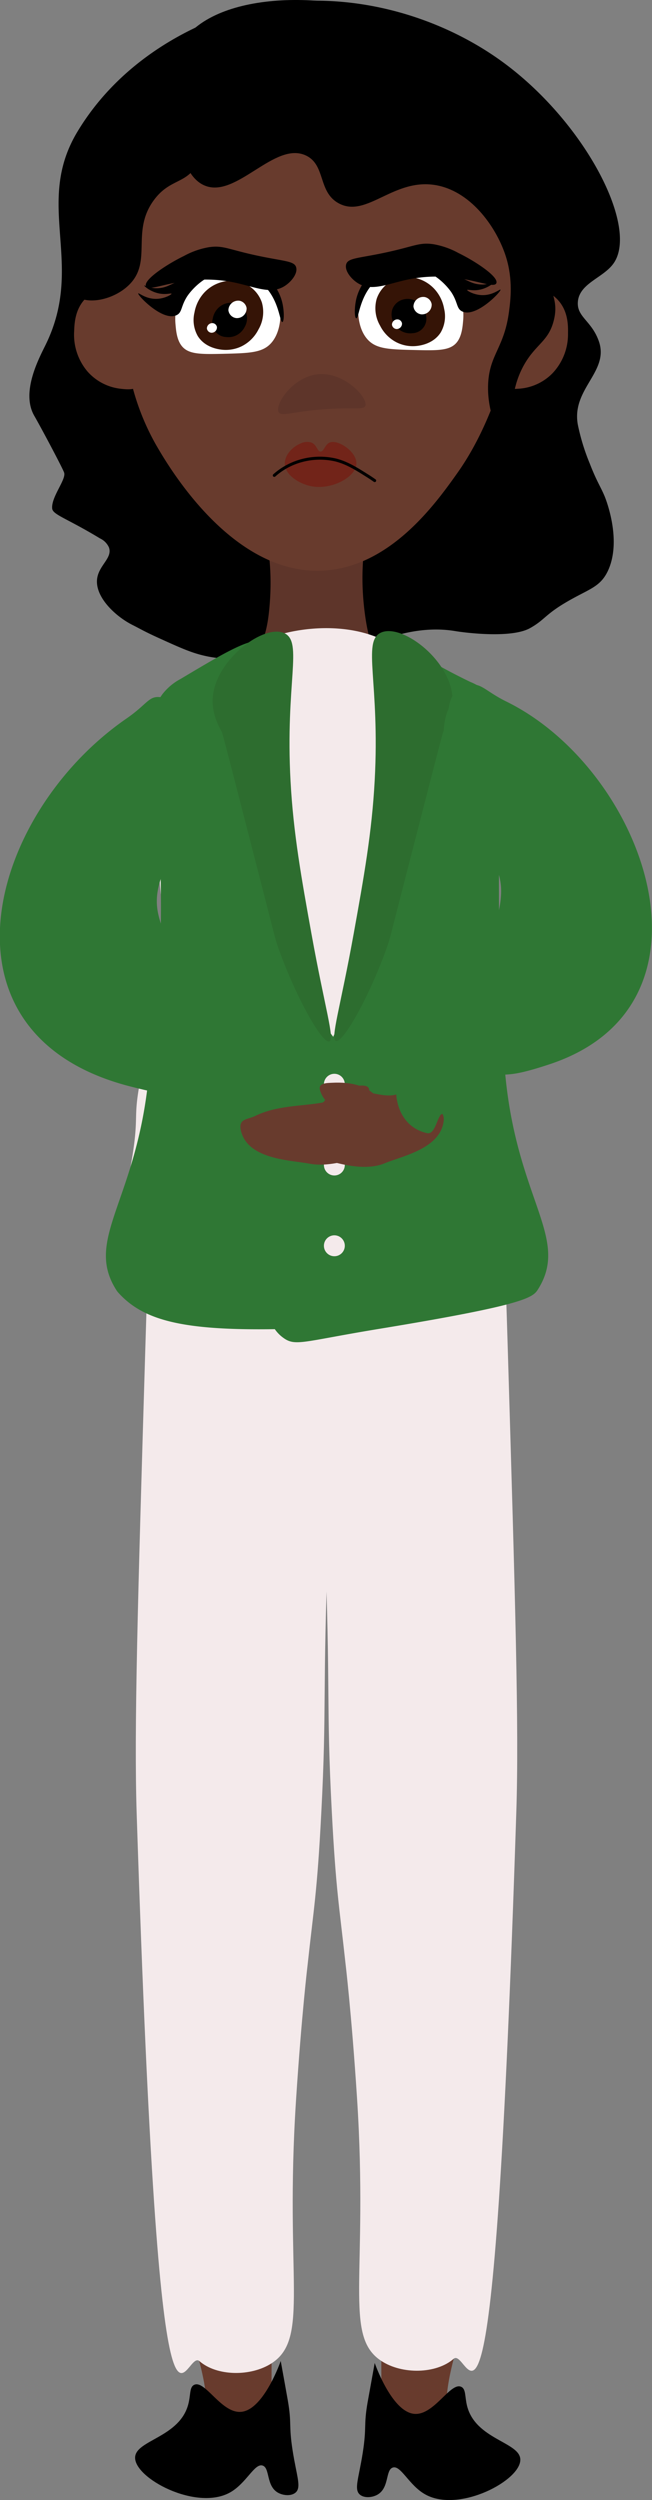 <svg xmlns="http://www.w3.org/2000/svg" viewBox="0 0 218.3 835.84"><rect x="0" y="0" width="218.3" height="835.84" fill="#808080" stroke="none"/><defs><style>.cls-1{fill:#683b2d;}.cls-2{fill:#f4eaeb;}.cls-3{fill:#5e352a;}.cls-4{fill:#fff;}.cls-5{fill:#351406;}.cls-6{fill:#2f7734;}.cls-7{fill:#2d6d2f;}.cls-8{fill:#722419;}.cls-9{fill:none;stroke:#000;stroke-linecap:round;stroke-miterlimit:10;}</style></defs><g id="Camada_2" data-name="Camada 2"><g id="Pronto"><path d="M67.59,8.24C57.45,12.79,38.59,23.1,26,43.91c-14.77,24.36,2.63,44.14-10.71,71.34-2.15,4.4-8.38,15.82-3.82,23.75,2.52,4.38,9.5,17.52,10,19,.78,2.27-4.35,8.12-4,12,.2,2.11,4.83,3.24,16,10a6.12,6.12,0,0,1,3,3c1.34,3.68-3.7,6.09-4,11-.36,6,6.48,12.27,12,15,2,1,3.9,2.13,8,4,7.2,3.27,10.84,4.93,15,6,12.51,3.22,19.9-1.38,23,3,1.94,2.73-.5,5.13,1,7,5.14,6.39,32.58-22.78,61-18,2.65.45,18.6,2.58,25-1,4.59-2.56,4.9-4.24,11-8,8.34-5.08,12.23-5.32,15-11,4.9-10.22-.63-24.1-1-25-1.32-3.21-2.7-5.05-5-11a71.33,71.33,0,0,1-4-13c-2.21-12.07,10.69-17.73,7-28-2.42-6.77-7.33-8-7-13,.43-6.34,8.58-8.06,12-13,8.55-12.31-10-47.89-38-67.87C141.44,1.53,102.29-7.35,67.59,8.24Z"/><path class="cls-1" d="M66.7,789.39c2,7.4,3.33,15.64,1.85,21.15-1.69,6.31-6.29,6-6.39,8.77-.13,4,9.07,5.58,15.06,5.62,7.44.05,9.09-2.36,9.92-3.92,3.84-7.23,3.77-21.83,3.79-27.35,0-1.19,0-2.39,0-3.58"/><path class="cls-1" d="M151.91,788.63c-1.95,7.41-3.32,15.65-1.84,21.16,1.69,6.31,6.29,6,6.38,8.77.14,4-9.07,5.58-15.06,5.62-7.44.05-9.08-2.36-9.92-3.93-3.84-7.23-3.77-21.82-3.79-27.34,0-1.19,0-2.39,0-3.59"/><path class="cls-2" d="M127.65,789.32c-12.78-8.37-4.26-28.39-8.11-87.86-1.84-28.4-3.92-45.55-3.92-45.55-2-18.5-3.15-23.71-4.54-50.47-1.91-36.54-.33-39-2.39-91.84-2.14-54.91-4-55.39-2.75-68.82,5.25-57.72,43.17-94,57.13-68.28,4.39,8.09,5.32,20.3,6.9,73.13,2.55,85.21,3.83,127.82,2.9,156.2-7.85,240.78-15.38,178-21,182.8C146.1,793.68,134.67,793.93,127.65,789.32Z"/><path class="cls-2" d="M91,790.08c12.77-8.38,4.26-28.4,8.11-87.86,1.84-28.41,3.91-45.56,3.91-45.56,2-18.5,3.16-23.71,4.55-50.47,1.9-36.54.32-39,2.38-91.84,2.15-54.91,4-55.39,2.75-68.81-5.25-57.73-43.16-94.05-57.13-68.29-4.38,8.09-5.32,20.31-6.9,73.13-2.55,85.21-3.82,127.82-2.9,156.21,7.85,240.77,15.39,178,21,182.8C72.51,794.43,83.94,794.68,91,790.08Z"/><path class="cls-3" d="M90.18,167.7c-4.62,6.69,2.08,13.5,0,35.67-.55,5.87-1.59,11.46-5.44,16.52-2.89,3.8-6.54,6.1-9.13,7.88-12.6,8.7-13.8,7.67-17.53,12.46-5.69,7.3-5.85,16.77-5.95,22.59a47.37,47.37,0,0,0,1.19,11.89c1.2,5.14,2.62,7.15,4.76,14.27,0,0,1.23,4.1,2.38,9.51a98.28,98.28,0,0,1,1.19,33.29C58,353.25,45.93,358.79,48.57,377c.21,1.47.64,3.19,1.51,6.63,2.74,10.91,7,27.46,12.52,33.71,17.48,19.77,61.36,23,84.74,3.85,14.36-11.76,20.13-28.73,20.13-28.73a45.54,45.54,0,0,0,2.38-9.51c2.24-18-9.91-24.89-14.27-45.18-3.28-15.25-.11-28.71,1.19-34.48,3.85-17.12,8.94-17.84,9.83-30.4.25-3.66,2-21.55-8.64-32.62-1.33-1.39-5.25-3.7-13.08-8.32C134,225.45,130.41,224.47,127,220c-2.3-3-3.69-6.6-4.76-14.26-3.37-24.36,4.39-33.89-1.18-40.43C114.84,158,96,159.3,90.18,167.7Z"/><path class="cls-1" d="M166.87,39.75c18.93,29.11,8.27,63.57,1.19,86.79-5.3,17.41-12.13,27.65-14.86,31.51-7.45,10.53-22.45,31.29-44.59,32.7-31,2-52.61-35.5-56.48-42.21a81.19,81.19,0,0,1-8.32-21.4,69.75,69.75,0,0,1-1.19-8.32c-3.38-40.51-5.27-63.15,7.14-82C61.49,18.89,84.69,6.39,109.21,7.05,135.15,7.75,156,23,166.87,39.75Z"/><path class="cls-3" d="M93.33,137.83c-1.48-2.48,4.61-11.79,13-12.69,8.86-1,17,7.91,16,10.55-.57,1.41-3.52.47-12.86,1.07C98,137.5,94.28,139.43,93.33,137.83Z"/><path class="cls-1" d="M169.79,101.38c2.39-3.41,4.36-4.45,5.86-4.88,4.15-1.21,8.47,1.06,10.88,3.51,3.75,3.8,3.69,8.85,3.65,11.52A18.94,18.94,0,0,1,185,124.78a17.32,17.32,0,0,1-10.93,5.15c-2.25.16-4.51.31-6.42-.94C161.61,125.06,163.65,110.19,169.79,101.38Z"/><path class="cls-1" d="M45.72,101.63c-2.2-3.53-4.12-4.67-5.59-5.19-4.08-1.42-8.51.62-11.05,2.93-3.95,3.61-4.15,8.65-4.25,11.32a19,19,0,0,0,4.46,13.51,17.38,17.38,0,0,0,10.65,5.72c2.23.27,4.48.54,6.45-.6C52.64,125.71,51.39,110.76,45.72,101.63Z"/><path class="cls-4" d="M119.92,104.05A16.52,16.52,0,0,1,122,95.78a17.66,17.66,0,0,1,11.22-8.23,18,18,0,0,1,11.28,1.13,18.6,18.6,0,0,1,10.15,12.41,19.46,19.46,0,0,1,.42,6.06c-.18,2.06-.43,5.15-2.07,7.24-2.26,2.86-6.34,2.82-13.92,2.64-8.72-.2-13.08-.31-16-3.53S119.94,105.5,119.92,104.05Z"/><path class="cls-5" d="M130.67,94.21a11.57,11.57,0,0,1,9-1.13,12.47,12.47,0,0,1,5.64,3.39,13.06,13.06,0,0,1,3.39,6.77,10.78,10.78,0,0,1-1.13,7.89c-2.43,3.82-6.86,4.39-7.9,4.52a12.1,12.1,0,0,1-6.77-1.13,12.54,12.54,0,0,1-5.64-5.64,11.53,11.53,0,0,1-1.13-9A10.73,10.73,0,0,1,130.67,94.21Z"/><path d="M133.58,100.72a5.73,5.73,0,0,1,4.49-.57,6.33,6.33,0,0,1,2.82,1.69,6.63,6.63,0,0,1,1.68,3.37,4.84,4.84,0,0,1-4.5,6.19,6,6,0,0,1-3.37-.56,6.28,6.28,0,0,1-2.81-2.81,5.76,5.76,0,0,1-.56-4.5A5.24,5.24,0,0,1,133.58,100.72Z"/><path class="cls-4" d="M133.32,106.8a1.81,1.81,0,0,0-2.09,1.74,1.67,1.67,0,0,0,1.45,1.46,1.8,1.8,0,0,0,1.92-1.88A1.62,1.62,0,0,0,133.32,106.8Z"/><path d="M119.28,106.41c-.62-.11-.68-3.65.07-6.71a16.83,16.83,0,0,1,3.11-6.21,21.15,21.15,0,0,1,7.23-6.2,16.6,16.6,0,0,1,9.3-2.06c2.66.24,4.87,1.56,9.3,4.13a70.25,70.25,0,0,0,9.05,4.85,9.86,9.86,0,0,0,4.56.91c2.19-.14,3.57-1.08,3.65-.91s-2.24,2.29-5.48,2.74c-2.11.29-3.58-.25-3.65,0s2.15,1.58,4.76,1.71c3.77.2,6.2-2.09,6.39-1.82.37.53-8.13,9.46-12.78,7.3-2-.91-1.41-2.94-3.65-6.39-.28-.42-5.29-7.85-13.7-8.22a17,17,0,0,0-11.87,4.57C120.25,99.18,120.19,106.58,119.28,106.41Z"/><path class="cls-4" d="M142.22,99.31a3.28,3.28,0,0,0-3.79,3.16,3,3,0,0,0,2.63,2.63,3.24,3.24,0,0,0,3.47-3.39A2.94,2.94,0,0,0,142.22,99.31Z"/><path class="cls-4" d="M93.9,105.3A16.63,16.63,0,0,0,91.83,97,17.7,17.7,0,0,0,80.61,88.8a18,18,0,0,0-11.28,1.13,18.61,18.61,0,0,0-10.16,12.41,19.26,19.26,0,0,0-.41,6.06c.18,2.06.42,5.15,2.07,7.24,2.25,2.86,6.34,2.82,13.91,2.65,8.72-.21,13.08-.32,16-3.54S93.88,106.75,93.9,105.3Z"/><path class="cls-5" d="M83.14,95.46a11.54,11.54,0,0,0-9-1.13,12.53,12.53,0,0,0-5.65,3.39,13.16,13.16,0,0,0-3.38,6.77,10.8,10.8,0,0,0,1.13,7.9c2.42,3.81,6.86,4.38,7.9,4.51a12.12,12.12,0,0,0,6.77-1.13,12.6,12.6,0,0,0,5.64-5.64,11.58,11.58,0,0,0,1.13-9A10.73,10.73,0,0,0,83.14,95.46Z"/><path d="M80.24,102a5.8,5.8,0,0,0-4.5-.57,6.27,6.27,0,0,0-2.81,1.69,6.54,6.54,0,0,0-1.69,3.38,4.85,4.85,0,0,0,4.5,6.18,6,6,0,0,0,3.38-.56,6.28,6.28,0,0,0,2.81-2.81,5.76,5.76,0,0,0,.56-4.5A5.28,5.28,0,0,0,80.24,102Z"/><path class="cls-4" d="M71.36,108.05a1.81,1.81,0,0,0-2.09,1.75,1.67,1.67,0,0,0,1.45,1.45,1.8,1.8,0,0,0,1.92-1.88A1.62,1.62,0,0,0,71.36,108.05Z"/><path d="M94.54,107.66c.62-.11.68-3.65-.08-6.71a16.55,16.55,0,0,0-3.1-6.2,21.11,21.11,0,0,0-7.23-6.21,16.62,16.62,0,0,0-9.31-2.06c-2.65.24-4.87,1.56-9.3,4.13a69.38,69.38,0,0,1-9,4.85,9.89,9.89,0,0,1-4.56.91c-2.2-.13-3.57-1.08-3.66-.91s2.25,2.29,5.48,2.74c2.11.29,3.59-.25,3.65,0s-2.15,1.58-4.75,1.71c-3.77.2-6.21-2.09-6.39-1.82-.37.53,8.13,9.46,12.78,7.3,2-.91,1.4-2.94,3.65-6.39.28-.42,5.28-7.85,13.7-8.22a17,17,0,0,1,11.87,4.57C93.57,100.43,93.63,107.83,94.54,107.66Z"/><path class="cls-4" d="M80.26,100.56a3.28,3.28,0,0,0-3.79,3.16,3,3,0,0,0,2.63,2.63A3.24,3.24,0,0,0,82.57,103,3,3,0,0,0,80.26,100.56Z"/><path d="M60.45,15c-3.59,6.15-2.59,14.31-2,21,.7,7.86,2,22.57,10,26,10.64,4.57,23.5-15,34-10,6.68,3.16,3.93,12.21,11,16,9.46,5.07,18.55-8.91,33-6,11.83,2.38,20.11,14.65,23,24,2.34,7.57,1.48,14.3,1,18-1.56,12.21-6.44,14.33-7,24-.69,12,6,22.43,8,22,2.29-.49-3.5-14.62,4-28,4-7.09,8.25-7.82,10-15,1.8-7.36-2.07-9.13-1-17,1.48-10.87,9.62-13,10-21s-7.17-14-13-19c-33.71-28.75-25.92-34.6-43-42C110.32-4.2,70.89-2.89,60.45,15Z"/><path d="M67.45,34c.49,10.84.74,16.25-1,20-3.6,7.78-9.44,5.36-15,13-7.6,10.45-.46,20.22-8,28-4.78,4.94-13.58,7.12-18,4-7-4.94-2.14-22.57,1-34,2-7.33,3.91-14.18,9-22,9.08-13.92,24.74-25.42,30-22C66.88,21.93,67.09,26,67.45,34Z"/><path d="M119.67,94.58c-2.22-1.44-4.38-4.2-3.75-6.26s3.92-1.95,12.51-3.75c10.32-2.16,11.81-3.66,16.76-2.91a26.77,26.77,0,0,1,8.26,2.91c5.41,2.61,13.57,7.91,12.74,10.09-1,2.58-12.55-4.57-29-1.33C129.92,94.76,124.46,97.69,119.67,94.58Z"/><path d="M95.39,95.58c2.22-1.44,4.38-4.2,3.75-6.26s-3.92-1.95-12.51-3.75c-10.32-2.16-11.81-3.66-16.76-2.91a26.77,26.77,0,0,0-8.26,2.91C56.2,88.18,48,93.48,48.87,95.66c1,2.58,12.55-4.57,29-1.33C85.14,95.76,90.6,98.69,95.39,95.58Z"/><path d="M154.45,798c-3.68-1.78-9.24,9.91-16,9-7.47-1-13-17-13-17v.07c-.82,4.53-2.1,11.6-2.37,13.11-1.37,7.85-.25,8.07-1.62,16.82-1.34,8.58-3,12.23-1,14,1.45,1.27,4.2,1.06,6,0,3.9-2.3,2.58-8.13,5-9,2.71-1,5.48,6,11,9,11.3,6.24,32.1-4.8,31.75-11.8-.29-5.78-15-6.63-17.83-17.83C155.6,801.27,156.05,798.78,154.45,798Z"/><path class="cls-2" d="M80.06,218.48c-2.94,2.19-4.88,4.51-10.71,8.33-10.26,6.73-10.91,7.18-13.07,9.51-5.11,5.48-5.5,13-4.76,29.72.92,21.07-1.12-2.71,2.38,33.3,2.53,26.08,3,26.46,2.38,30.91-1.76,13.54-6.28,14.54-9.52,32.1-2.11,11.47-.32,10.67-2.37,23.78-3.58,22.76-10,29.28-6,38.05,2.06,4.49,6.08,7.9,15.46,11.89,10.6,4.52,32.32,11.6,97.5,1.19,16.62-2.65,24-4.52,27.34-10.7,4.34-8.08-4-13.05-5.94-38.05-.4-5-.8-14-4.76-25-.92-2.56-1.07-2.56-2.38-5.94a144,144,0,0,1-7.13-25c-1.72-9.83.88-11.08,4.76-40.43,0,0,1.46-11.07,2.37-27.34,1.08-19.08.15-24.4-3.56-27.35-2.68-2.13-5-2.49-14.27-7.14-8-4-8.31-8.37-14.27-13.08C119.22,206,92.82,209,80.06,218.48Z"/><path class="cls-6" d="M168,248.27c.25-2.38.94-9.72-3.51-15.27a18,18,0,0,0-7-5c-19.29-9.27-24.68-15.47-28-13-1.83,1.37-1.3,4.1-1,11,.37,8.42-.71,16.85-.49,25.27.33,12.51-.6,44-7.51,71.73-4.62,18.54-7,15.67-16,42-9.48,27.72-24.27,71-10,82,4.34,3.35,6.16,1.6,32.51-2.73,47.49-7.8,51.27-10.3,53-13,11.21-17.44-7.42-30.3-11-74C165.74,317.85,167.41,253.67,168,248.27Z"/><path class="cls-6" d="M51,248.38c-.25-2.49-1.16-10.25,3.45-16.38a18.93,18.93,0,0,1,6-5c16.24-9.68,25.26-15.06,29.07-11.89,1.82,1.52,1.3,4.06,1,11-.38,8.42.72,16.85.48,25.27-.84,29.69-1.27,47,4.45,64.62,2.59,8,12.39,34.26,37,50,17.32,11.08,27.14,7.45,32,17,8.14,16-8.84,46.57-33,58-5.49,2.6-16.8,3-39.45,3.38-31,.47-44.08-2.95-52.46-12.28a6.75,6.75,0,0,1-.54-.72c-11.2-17.44,7.43-30.3,11-74C50,357.38,58.05,317.64,51,248.38Z"/><path class="cls-7" d="M151.45,232.55c.57,5.58-1.91,10-3,12-.31.58-4.5,17.07-13,50-4.86,18.8-4.74,18.93-6,22.45-5.7,16-14.61,31.88-17,31-1.88-.7,1.57-11.42,6-36,3.34-18.52,6.06-33.58,7-51,1.79-32.84-4.21-46.44,2-49.45C134.2,208.28,150.16,220,151.45,232.55Z"/><path class="cls-7" d="M71.28,232.73c-.58,5.57,1.91,10,3,12,.31.58,4.5,17.07,13,50,4.86,18.8,4.74,18.93,6,22.45,5.69,16,14.61,31.88,17,31,1.88-.7-1.57-11.42-6-36-3.34-18.52-6.06-33.58-7-51-1.79-32.84,4.21-46.44-2-49.45C88.53,208.46,72.57,220.21,71.28,232.73Z"/><circle class="cls-2" cx="111.95" cy="362.5" r="3.5"/><circle class="cls-2" cx="111.95" cy="389.5" r="3.5"/><circle class="cls-2" cx="111.95" cy="416.5" r="3.5"/><path d="M65,797.33c3.69-1.79,9.25,9.91,16,9,7.48-1,13-17,13-17l0,.06c.82,4.54,2.1,11.6,2.36,13.12,1.38,7.84.25,8.07,1.62,16.82,1.35,8.58,3,12.22,1,14-1.44,1.26-4.19,1.06-6,0-3.89-2.3-2.57-8.14-5-9-2.71-1-5.47,5.94-11,9-11.29,6.24-32.1-4.81-31.74-11.8.29-5.79,15-6.63,17.83-17.83C63.87,800.6,63.41,798.1,65,797.33Z"/><path class="cls-8" d="M95.35,155c0-3,2.7-5.69,5.23-6.7a4.88,4.88,0,0,1,3.75-.32c1.79.79,1.89,3,3,3s1.46-2.32,3-3c2.74-1.23,9.1,3,9,7-.07,4.44-8,8.72-14.65,7.66C100.62,162,95.41,159,95.35,155Z"/><path class="cls-9" d="M91.84,158.94a22.73,22.73,0,0,1,5.24-3.49,23.42,23.42,0,0,1,15.28-1.67c3.77.95,6.89,2.91,10.47,5.16,1.11.69,2,1.3,2.62,1.74"/><path class="cls-1" d="M55.34,237.49c4.83-1.82-.51,6.62-1.58,9.93a112.7,112.7,0,0,0-4.92,30.4c-.19,11.86-4.4,24.84,2.93,36.15,9.79,15.11,27.36,27.55,37.54,41.45,4.91,6.72,4.15,11,11.09,14.17,4.7,2.13,8.39-2.76,13.22-2.36,3.46.29,5.54,1.78,9.53,2,6.63.31,13.39-1.09,20.46,1.46,2.49.9,5.63.33,4.85,4.69-1.58,8.81-14,11.18-19.63,13.53-8,3.35-19.93-1.19-24.05-2.65-8.8-3.11-8-6.15-14.1-9.86-7.85-4.8-14.24-10.1-24-11-32-3-49.51-26.81-58.87-53.22C-.55,288.6,37.65,244.12,55.34,237.49Z"/><path class="cls-1" d="M108.54,372c-.82-.17-2.53,1-1.87-.59,2.33-5.62,7.06-7.77,13-8.38,1.53-.15,4.24-.42,3.92,1.85a11.2,11.2,0,0,1-11,9.45C110.78,374.28,110,372.31,108.54,372Z"/><path class="cls-6" d="M101.54,367.8c-.45-2.65-3.54-2.51-4.94-4.38s-2.36-5.05-3.63-6.75A116.32,116.32,0,0,0,78.9,340.89c-9.87-9.59-23.09-21.52-26-35.68-2.53-12.49,7.92-21.55,10.8-36.2.87-4.42,3-21.43-2-28.95-.4-.59-.85-4.85-4.27-6-7.88-2.71-6.31.12-15.1,6.18-46.55,32.12-66.21,105.77,1.32,123,18.53,4.72,16.15,2,25.21,4.73,14.79,4.43,10.72,6,21.15,11.75.09,0-.47-.18-.28,0,1.19,1.15,2.51,6,4.68,5C101,381.69,102.67,374.38,101.54,367.8Z"/><path class="cls-1" d="M156.48,233.83c-6.67-.73,1.66,6.2,2.89,9.39,3,7.88,7.51,19.06,9.15,29.12,1.85,11.38,6.87,24.11,1.59,35.58C163,323.22,149,335.5,142.53,350.35c-3.12,7.17-1.65,11.06-8.42,14.95-4.59,2.63-10.32-1.13-15.55-.09-3.75.75-6.18,2.63-10.51,3.4-7.21,1.29-15.37.93-22.66,4.51-2.57,1.26-5.91.77-4.61,5.35,2.64,9.26,16.57,9.38,23,10.61,9.21,1.76,23.38-4.75,27.68-6.81,9.16-4.39,8.89-7.69,14.24-12.11,7-5.73,9.81-10.05,18.64-11.73,28.89-5.47,40.42-24.64,45.49-52.72C214.35,280.7,180.88,236.5,156.48,233.83Z"/><path class="cls-1" d="M125.15,369c.83-.3,3.13.59,2.11-.9-3.61-5.27-9.88-6.41-16-6.1-1.58.08-4.81,0-4.13,2.43,1.58,5.61,8.18,8.52,13.74,7.52C122.71,371.63,123.65,369.55,125.15,369Z"/><path class="cls-6" d="M132.61,363.75c.08-2.79,3.48-3,4.56-5s1.3-5.06,2.14-6.84a84.83,84.83,0,0,1,9.57-16.09c7.64-10.58,18.1-22.28,18.88-36.72.68-12.73-10-18.85-15.78-32.38-1.72-4.09-5.73-21.5-1.85-29.55.3-.63.35-4.85,3.39-6.56,7-4,7.27-.37,16,3.93,46.4,22.77,74.6,101.26,14.62,121.23-16.46,5.48-13.22,2-21,4.94-12.68,4.88-7.53,6.51-16.06,12.34-.07.05.46-.26.28,0-1.14,1.48-1.92,6.31-4.34,5.8C135.76,377.28,132.39,370.67,132.61,363.75Z"/></g></g></svg>